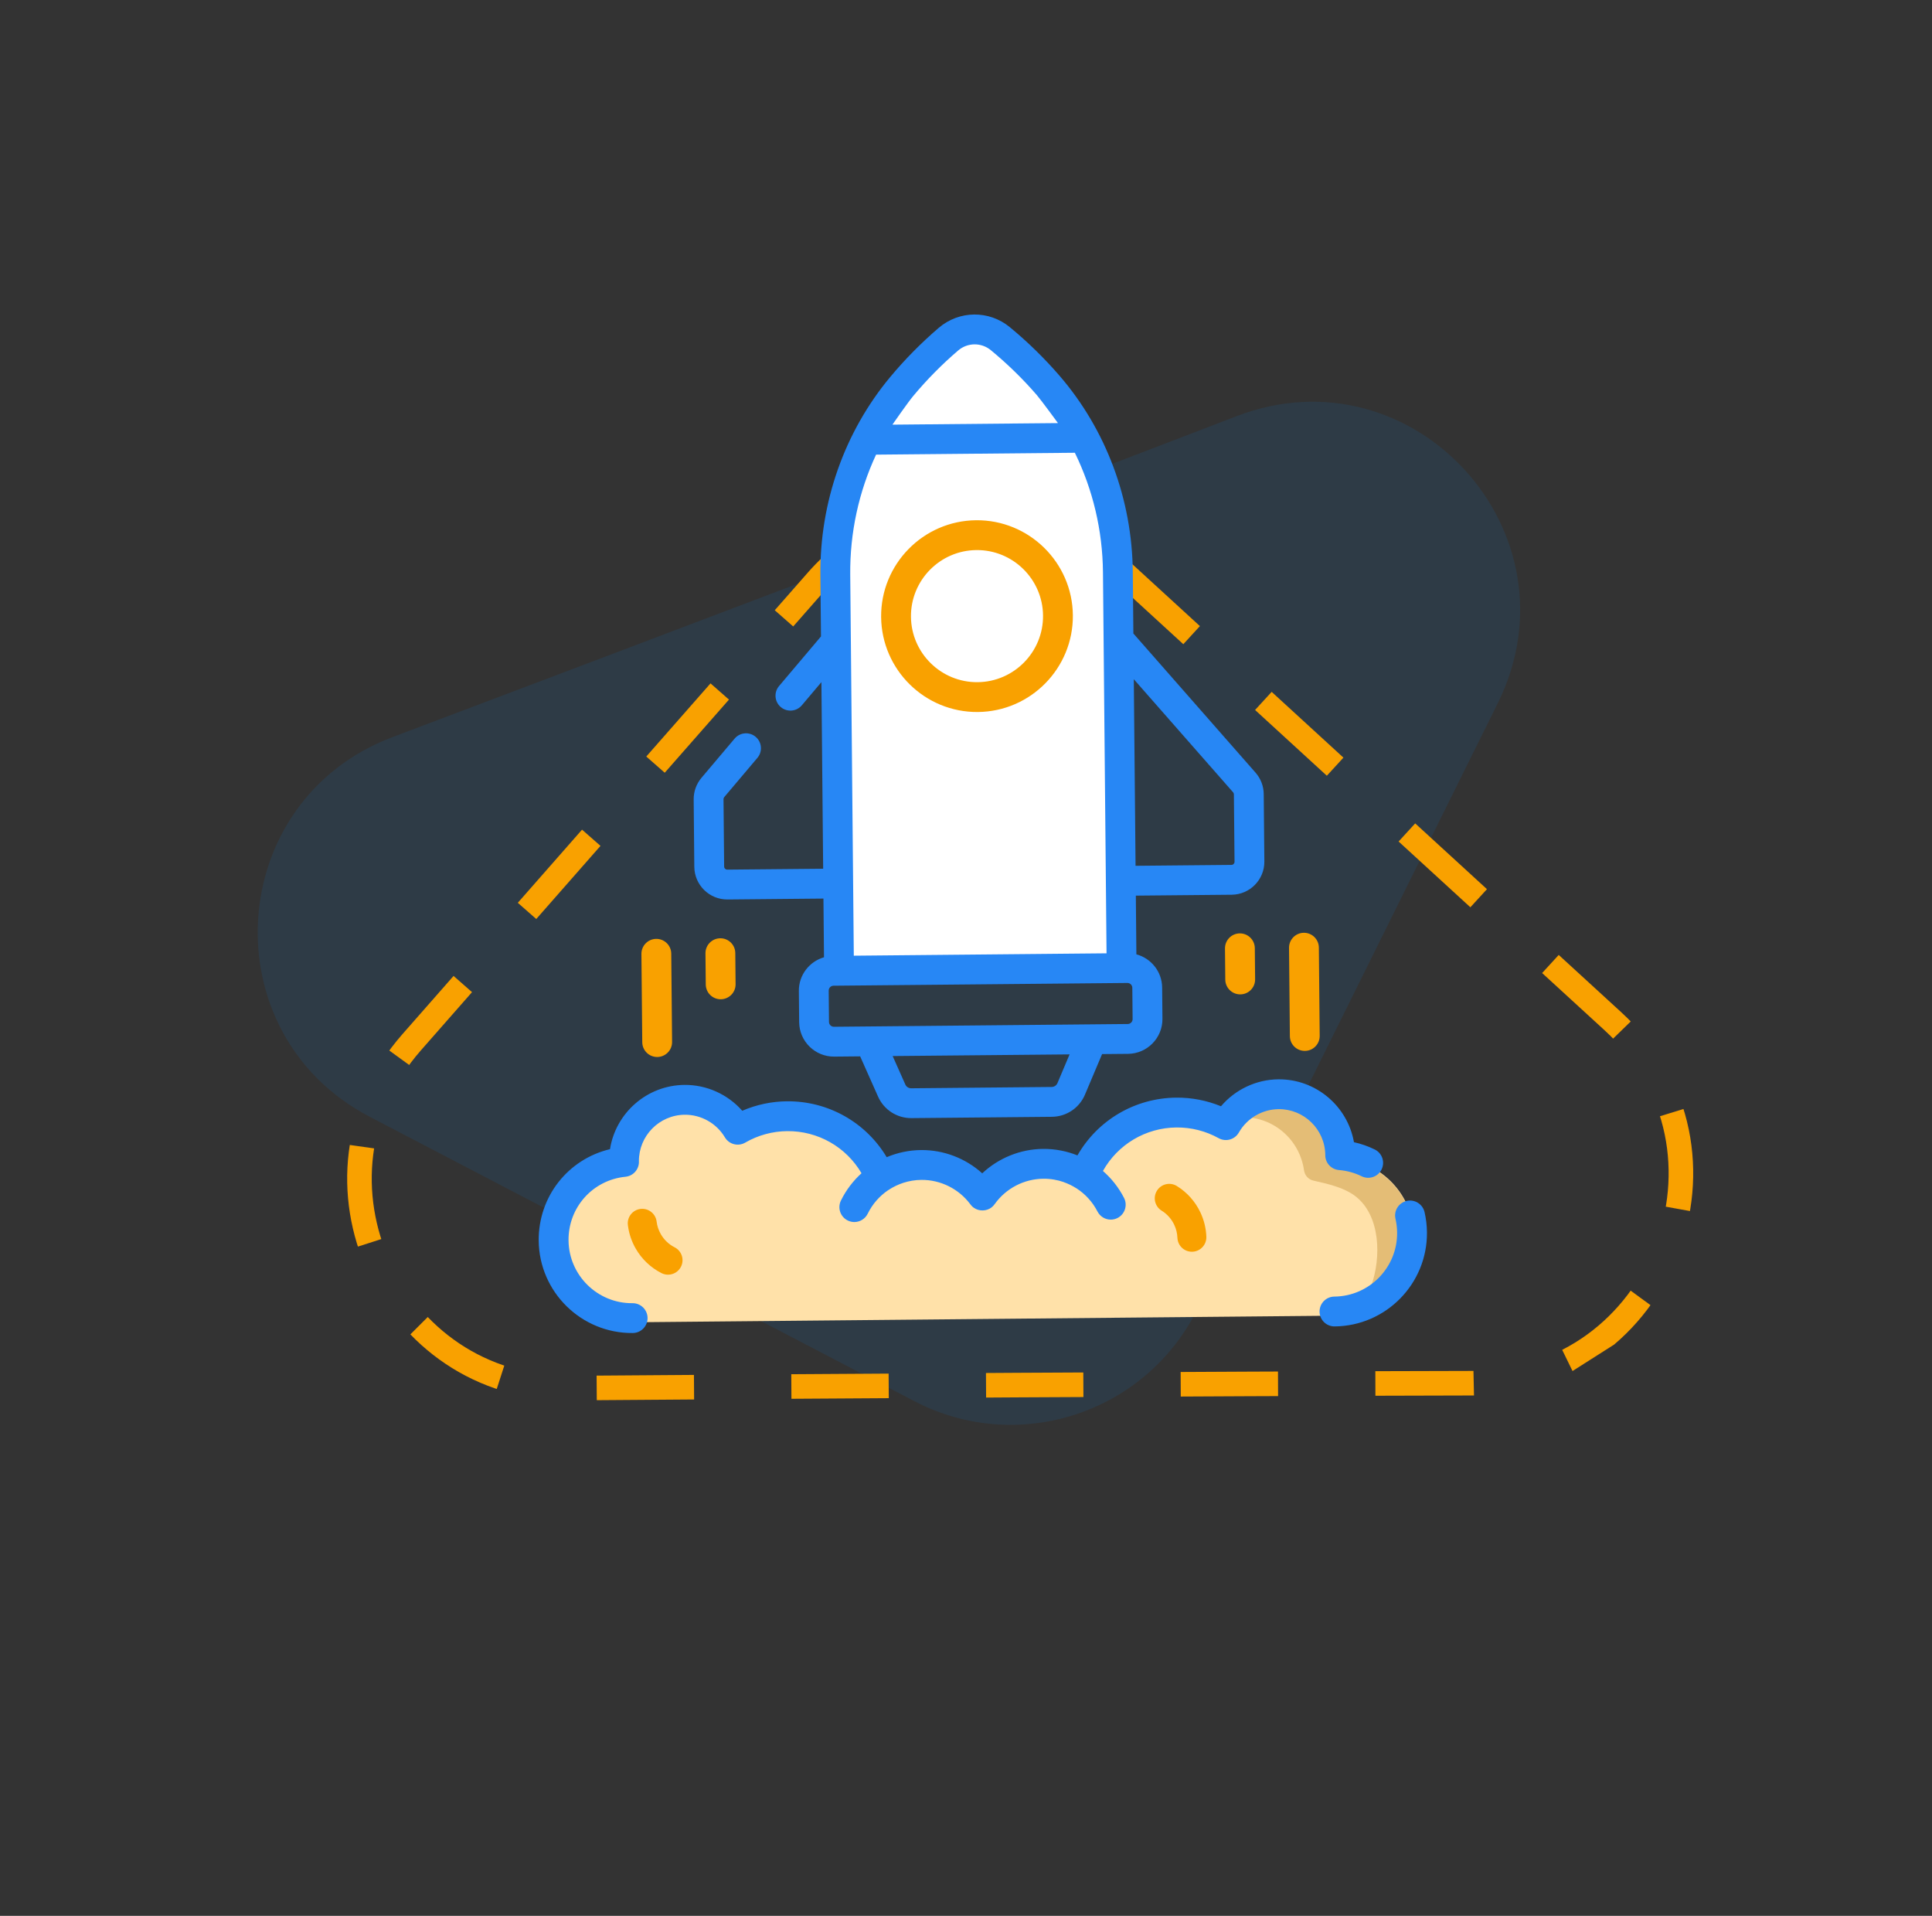 <svg width="236" height="234" viewBox="0 0 236 234" fill="none" xmlns="http://www.w3.org/2000/svg">
<rect x="0" y="0" width="236" height="234" fill="#333333" stroke="none"/>
<g clip-path="url(#clip0_594_914)">
<path opacity="0.1" d="M151.044 50.834C118.521 63.331 79.06 78.28 47.931 90.035C27.382 97.799 25.667 126.22 45.148 136.392L111.696 171.136C124.334 177.732 139.929 172.656 146.269 159.884L182.959 85.889C193.252 65.112 172.687 42.517 151.044 50.834Z" fill="#0087F3"/>
<path d="M179.896 168.942C145.06 169.015 102.861 169.287 69.594 169.54C47.62 169.709 35.786 143.819 50.286 127.3L99.827 70.901C109.239 60.186 125.614 59.299 136.125 68.932L197.02 124.733C214.118 140.399 203.073 168.889 179.896 168.942Z" stroke="#F9A100" stroke-width="3" stroke-miterlimit="10" stroke-dasharray="11.89 11.89"/>
<g clip-path="url(#clip1_594_914)">
<path d="M163.266 160.694C168.537 160.644 172.771 156.309 172.721 151.012C172.674 146.01 168.826 141.941 163.96 141.543C163.96 141.529 163.96 141.515 163.96 141.501C163.921 137.363 160.552 134.04 156.434 134.079C153.684 134.104 151.297 135.624 150.026 137.863C148.237 136.864 146.176 136.3 143.984 136.321C138.879 136.369 134.537 139.558 132.753 144.044C131.307 143.116 129.586 142.584 127.743 142.601C124.683 142.63 121.989 144.163 120.346 146.494C118.659 144.194 115.936 142.712 112.877 142.741C111.033 142.758 109.323 143.323 107.894 144.278C106.026 139.826 101.625 136.719 96.52 136.767C94.328 136.787 92.278 137.39 90.508 138.423C89.195 136.208 86.78 134.733 84.03 134.759C79.912 134.798 76.606 138.184 76.645 142.322C76.645 142.336 76.646 142.35 76.646 142.364C71.788 142.853 68.017 146.994 68.064 151.996C68.114 157.293 72.428 161.548 77.7 161.498L163.266 160.694Z" fill="#FFE1A9"/>
<path d="M172.722 151.121C172.766 155.833 169.468 159.79 165.063 160.677L165.932 159.746C166.746 158.749 167.361 157.584 167.725 156.342C168.764 152.792 168.451 147.646 164.864 145.64C164.303 145.326 163.707 145.086 163.099 144.887C162.217 144.599 161.311 144.4 160.409 144.19C159.811 144.051 159.375 143.546 159.288 142.931C158.769 139.245 155.621 136.428 151.842 136.463C151.568 136.466 151.299 136.483 151.036 136.515C152.378 135.034 154.302 134.099 156.449 134.078C160.561 134.04 163.928 137.385 163.967 141.547L163.968 141.589C168.828 141.992 172.675 146.087 172.722 151.121Z" fill="#E4BD76"/>
<path d="M174.013 148.044C173.786 147.064 172.808 146.453 171.828 146.68C170.848 146.907 170.237 147.885 170.464 148.866C170.591 149.414 170.658 149.98 170.663 150.549C170.703 154.818 167.263 158.324 162.994 158.364C161.988 158.373 161.18 159.197 161.189 160.203C161.199 161.209 162.022 162.017 163.028 162.007C169.306 161.948 174.366 156.793 174.307 150.515C174.299 149.681 174.2 148.849 174.013 148.044Z" fill="#2787F5"/>
<path d="M127.698 47.56C125.653 45.118 123.868 43.542 122.27 42.183C120.471 40.653 118.416 40.469 116.608 41.988C115.001 43.338 114.035 44.32 111.976 46.749C110.673 48.287 109.698 49.546 107.773 52.172C107.773 52.172 106.612 53.117 106.353 53.616C103.761 58.61 102.395 64.208 102.378 69.916L102.229 119.888L119.229 119.938L136.229 119.989L136.378 70.018C136.395 64.309 135.062 58.703 132.501 53.695C132.349 53.397 131.52 53.169 131.359 52.876C130.29 50.927 129.14 49.283 127.698 47.56Z" fill="white"/>
<path d="M81.619 155.688C81.345 155.691 81.065 155.629 80.803 155.496C79.481 154.824 78.391 153.787 77.651 152.496C77.141 151.605 76.819 150.639 76.697 149.625C76.579 148.656 77.27 147.775 78.24 147.658C79.21 147.54 80.09 148.232 80.208 149.201C80.273 149.742 80.445 150.259 80.72 150.737C81.116 151.429 81.699 151.985 82.405 152.344C83.276 152.786 83.623 153.85 83.181 154.721C82.871 155.33 82.258 155.682 81.619 155.688Z" fill="#F9A100"/>
<path d="M145.608 152.885C144.654 152.894 143.861 152.142 143.825 151.182C143.805 150.638 143.677 150.109 143.443 149.609C143.106 148.887 142.571 148.284 141.897 147.868C141.066 147.354 140.809 146.265 141.322 145.434C141.836 144.604 142.925 144.346 143.756 144.86C145.017 145.639 146.017 146.764 146.647 148.112C147.082 149.043 147.322 150.032 147.359 151.052C147.395 152.028 146.633 152.848 145.657 152.884C145.641 152.885 145.624 152.885 145.608 152.885Z" fill="#F9A100"/>
<path d="M119.454 86.963C125.911 86.903 131.114 81.6 131.054 75.143C130.993 68.686 125.69 63.482 119.233 63.542C112.777 63.603 107.573 68.906 107.633 75.363C107.694 81.82 112.996 87.024 119.454 86.963ZM119.268 67.186C123.716 67.144 127.369 70.728 127.41 75.177C127.452 79.625 123.867 83.278 119.419 83.32C114.971 83.362 111.318 79.777 111.277 75.329C111.235 70.88 114.82 67.227 119.268 67.186Z" fill="#F9A100"/>
<path d="M88.874 109.86L100.586 109.75L100.654 116.92C98.869 117.435 97.566 119.087 97.584 121.033L97.62 124.85C97.642 127.189 99.563 129.074 101.902 129.052L105.071 129.022L107.26 133.941C107.976 135.552 109.578 136.582 111.341 136.565L128.497 136.404C130.26 136.387 131.843 135.327 132.529 133.703L134.624 128.744L137.794 128.715C140.133 128.693 142.018 126.772 141.996 124.433L141.96 120.615C141.941 118.669 140.607 117.042 138.813 116.561L138.746 109.391L150.46 109.281C152.678 109.26 154.466 107.438 154.445 105.22L154.368 96.986C154.359 96.022 154.004 95.093 153.368 94.369L138.445 77.374L138.374 69.857C138.291 60.982 135.106 52.463 129.407 45.87C127.568 43.742 125.53 41.752 123.349 39.957C120.816 37.87 117.168 37.905 114.675 40.038C112.529 41.874 110.528 43.902 108.729 46.064C103.155 52.764 100.131 61.34 100.215 70.216L100.286 77.734L95.162 83.794C94.513 84.563 94.609 85.712 95.377 86.362C96.146 87.011 97.295 86.915 97.945 86.146L100.338 83.315L100.552 106.106L88.84 106.216C88.63 106.218 88.458 106.049 88.456 105.84L88.378 97.606C88.378 97.515 88.409 97.427 88.468 97.357L92.521 92.563C93.171 91.794 93.074 90.645 92.306 89.995C91.537 89.346 90.388 89.442 89.738 90.21L85.685 95.005C85.064 95.741 84.726 96.677 84.735 97.64L84.812 105.874C84.833 108.093 86.655 109.881 88.874 109.86ZM150.63 96.773C150.69 96.842 150.724 96.93 150.724 97.021L150.802 105.254C150.804 105.464 150.635 105.636 150.425 105.638L138.712 105.748L138.497 82.956L150.63 96.773ZM129.173 132.285C129.052 132.571 128.773 132.758 128.463 132.761L111.307 132.922C110.996 132.925 110.714 132.744 110.588 132.46L109.042 128.985L130.653 128.782L129.173 132.285ZM111.53 48.395C113.198 46.391 115.053 44.51 117.044 42.807C118.191 41.826 119.868 41.81 121.033 42.769C123.055 44.435 124.946 46.28 126.651 48.253C127.15 48.831 129.199 51.621 129.235 51.676L109.011 51.866C109.061 51.787 110.916 49.133 111.53 48.395ZM103.935 78.363L103.858 70.182C103.81 65.061 104.907 60.052 107.016 55.529L131.298 55.3C133.491 59.784 134.683 64.77 134.731 69.892L135.168 116.437L104.295 116.727L103.936 78.375C103.936 78.371 103.935 78.367 103.935 78.363ZM101.228 120.998C101.224 120.668 101.49 120.397 101.821 120.394L102.491 120.388L137.712 120.057C138.042 120.054 138.313 120.32 138.316 120.65L138.352 124.467C138.355 124.797 138.089 125.068 137.759 125.071L101.868 125.409C101.538 125.412 101.266 125.146 101.263 124.816L101.228 120.998Z" fill="#2787F5"/>
<path d="M80.292 129.1C81.298 129.09 82.106 128.267 82.097 127.261L81.995 116.478C81.986 115.472 81.163 114.664 80.157 114.673C79.151 114.683 78.343 115.506 78.352 116.512L78.454 127.295C78.463 128.301 79.286 129.109 80.292 129.1Z" fill="#F9A100"/>
<path d="M86.175 116.438L86.211 120.244C86.22 121.25 87.044 122.058 88.05 122.049C89.056 122.04 89.864 121.216 89.854 120.21L89.818 116.404C89.809 115.398 88.986 114.59 87.98 114.6C86.974 114.609 86.166 115.432 86.175 116.438Z" fill="#F9A100"/>
<path d="M159.4 128.356C160.406 128.347 161.214 127.523 161.205 126.517L161.103 115.734C161.094 114.728 160.271 113.92 159.265 113.929C158.259 113.939 157.451 114.762 157.46 115.768L157.561 126.552C157.571 127.558 158.394 128.366 159.4 128.356Z" fill="#F9A100"/>
<path d="M149.637 115.842L149.673 119.648C149.682 120.654 150.506 121.462 151.512 121.452C152.518 121.443 153.326 120.62 153.316 119.614L153.28 115.808C153.271 114.802 152.448 113.994 151.442 114.003C150.435 114.012 149.628 114.836 149.637 115.842Z" fill="#F9A100"/>
<path d="M161.885 141.092C161.886 142.041 162.614 142.83 163.559 142.907C164.527 142.985 165.458 143.241 166.326 143.667C167.23 144.111 168.321 143.738 168.764 142.835C169.207 141.931 168.835 140.84 167.931 140.397C167.117 139.997 166.267 139.7 165.389 139.506C164.617 135.113 160.753 131.784 156.15 131.827C153.435 131.853 150.878 133.081 149.148 135.117C147.419 134.407 145.555 134.046 143.676 134.064C138.621 134.111 134.074 136.823 131.614 141.118C130.302 140.593 128.878 140.312 127.403 140.326C124.627 140.352 121.98 141.44 119.983 143.307C117.952 141.478 115.284 140.44 112.508 140.466C111.033 140.48 109.615 140.787 108.313 141.337C105.773 137.089 101.176 134.463 96.12 134.511C94.241 134.528 92.385 134.925 90.669 135.667C88.902 133.663 86.322 132.484 83.607 132.509C79.004 132.553 75.204 135.952 74.514 140.357C69.405 141.571 65.754 146.132 65.805 151.534C65.864 157.812 71.019 162.872 77.298 162.813C78.304 162.804 79.112 161.98 79.102 160.974C79.093 159.968 78.269 159.16 77.263 159.17C72.994 159.21 69.488 155.769 69.448 151.5C69.41 147.47 72.402 144.128 76.407 143.726C77.35 143.631 78.064 142.829 78.047 141.881L78.045 141.84C78.024 138.732 80.531 136.182 83.641 136.153C85.641 136.134 87.523 137.193 88.549 138.916C89.061 139.773 90.166 140.06 91.029 139.559C92.582 138.657 94.354 138.171 96.154 138.154C99.933 138.118 103.366 140.101 105.237 143.298C104.216 144.222 103.355 145.343 102.723 146.634C102.28 147.537 102.653 148.628 103.557 149.071C103.82 149.2 104.1 149.26 104.374 149.258C105.042 149.251 105.681 148.877 105.995 148.237C106.576 147.052 107.441 146.077 108.485 145.371C108.504 145.36 108.524 145.35 108.542 145.338C109.097 144.969 109.696 144.683 110.32 144.475C111.025 144.245 111.772 144.117 112.543 144.11C114.887 144.088 117.118 145.197 118.521 147.079C118.637 147.243 118.78 147.392 118.954 147.514C119.586 147.963 120.481 147.944 121.092 147.494C121.26 147.369 121.4 147.22 121.512 147.056C122.879 145.145 125.091 143.992 127.437 143.97C128.313 143.961 129.163 144.105 129.957 144.384C129.957 144.386 129.957 144.388 129.956 144.391C130.48 144.576 130.985 144.819 131.46 145.122C131.479 145.134 131.498 145.143 131.517 145.154C132.574 145.84 133.458 146.799 134.062 147.973C134.388 148.607 135.034 148.969 135.701 148.963C135.976 148.96 136.254 148.895 136.515 148.761C137.41 148.301 137.762 147.203 137.303 146.308C136.646 145.03 135.765 143.925 134.726 143.021C136.537 139.788 139.931 137.742 143.711 137.707C145.511 137.69 147.292 138.142 148.861 139.015C149.734 139.5 150.834 139.192 151.329 138.326C152.323 136.583 154.184 135.489 156.184 135.47C159.292 135.441 161.845 137.94 161.886 141.045C161.886 141.062 161.885 141.081 161.885 141.092Z" fill="#2787F5"/>
</g>
</g>
<defs>
<clipPath id="clip0_594_914">
<rect width="174.047" height="164.72" fill="white" transform="translate(0.422 94.144) rotate(-32.456)"/>
</clipPath>
<clipPath id="clip1_594_914">
<rect width="124" height="124" fill="white" transform="translate(57 38.998) rotate(-0.539)"/>
</clipPath>
</defs>
</svg>
